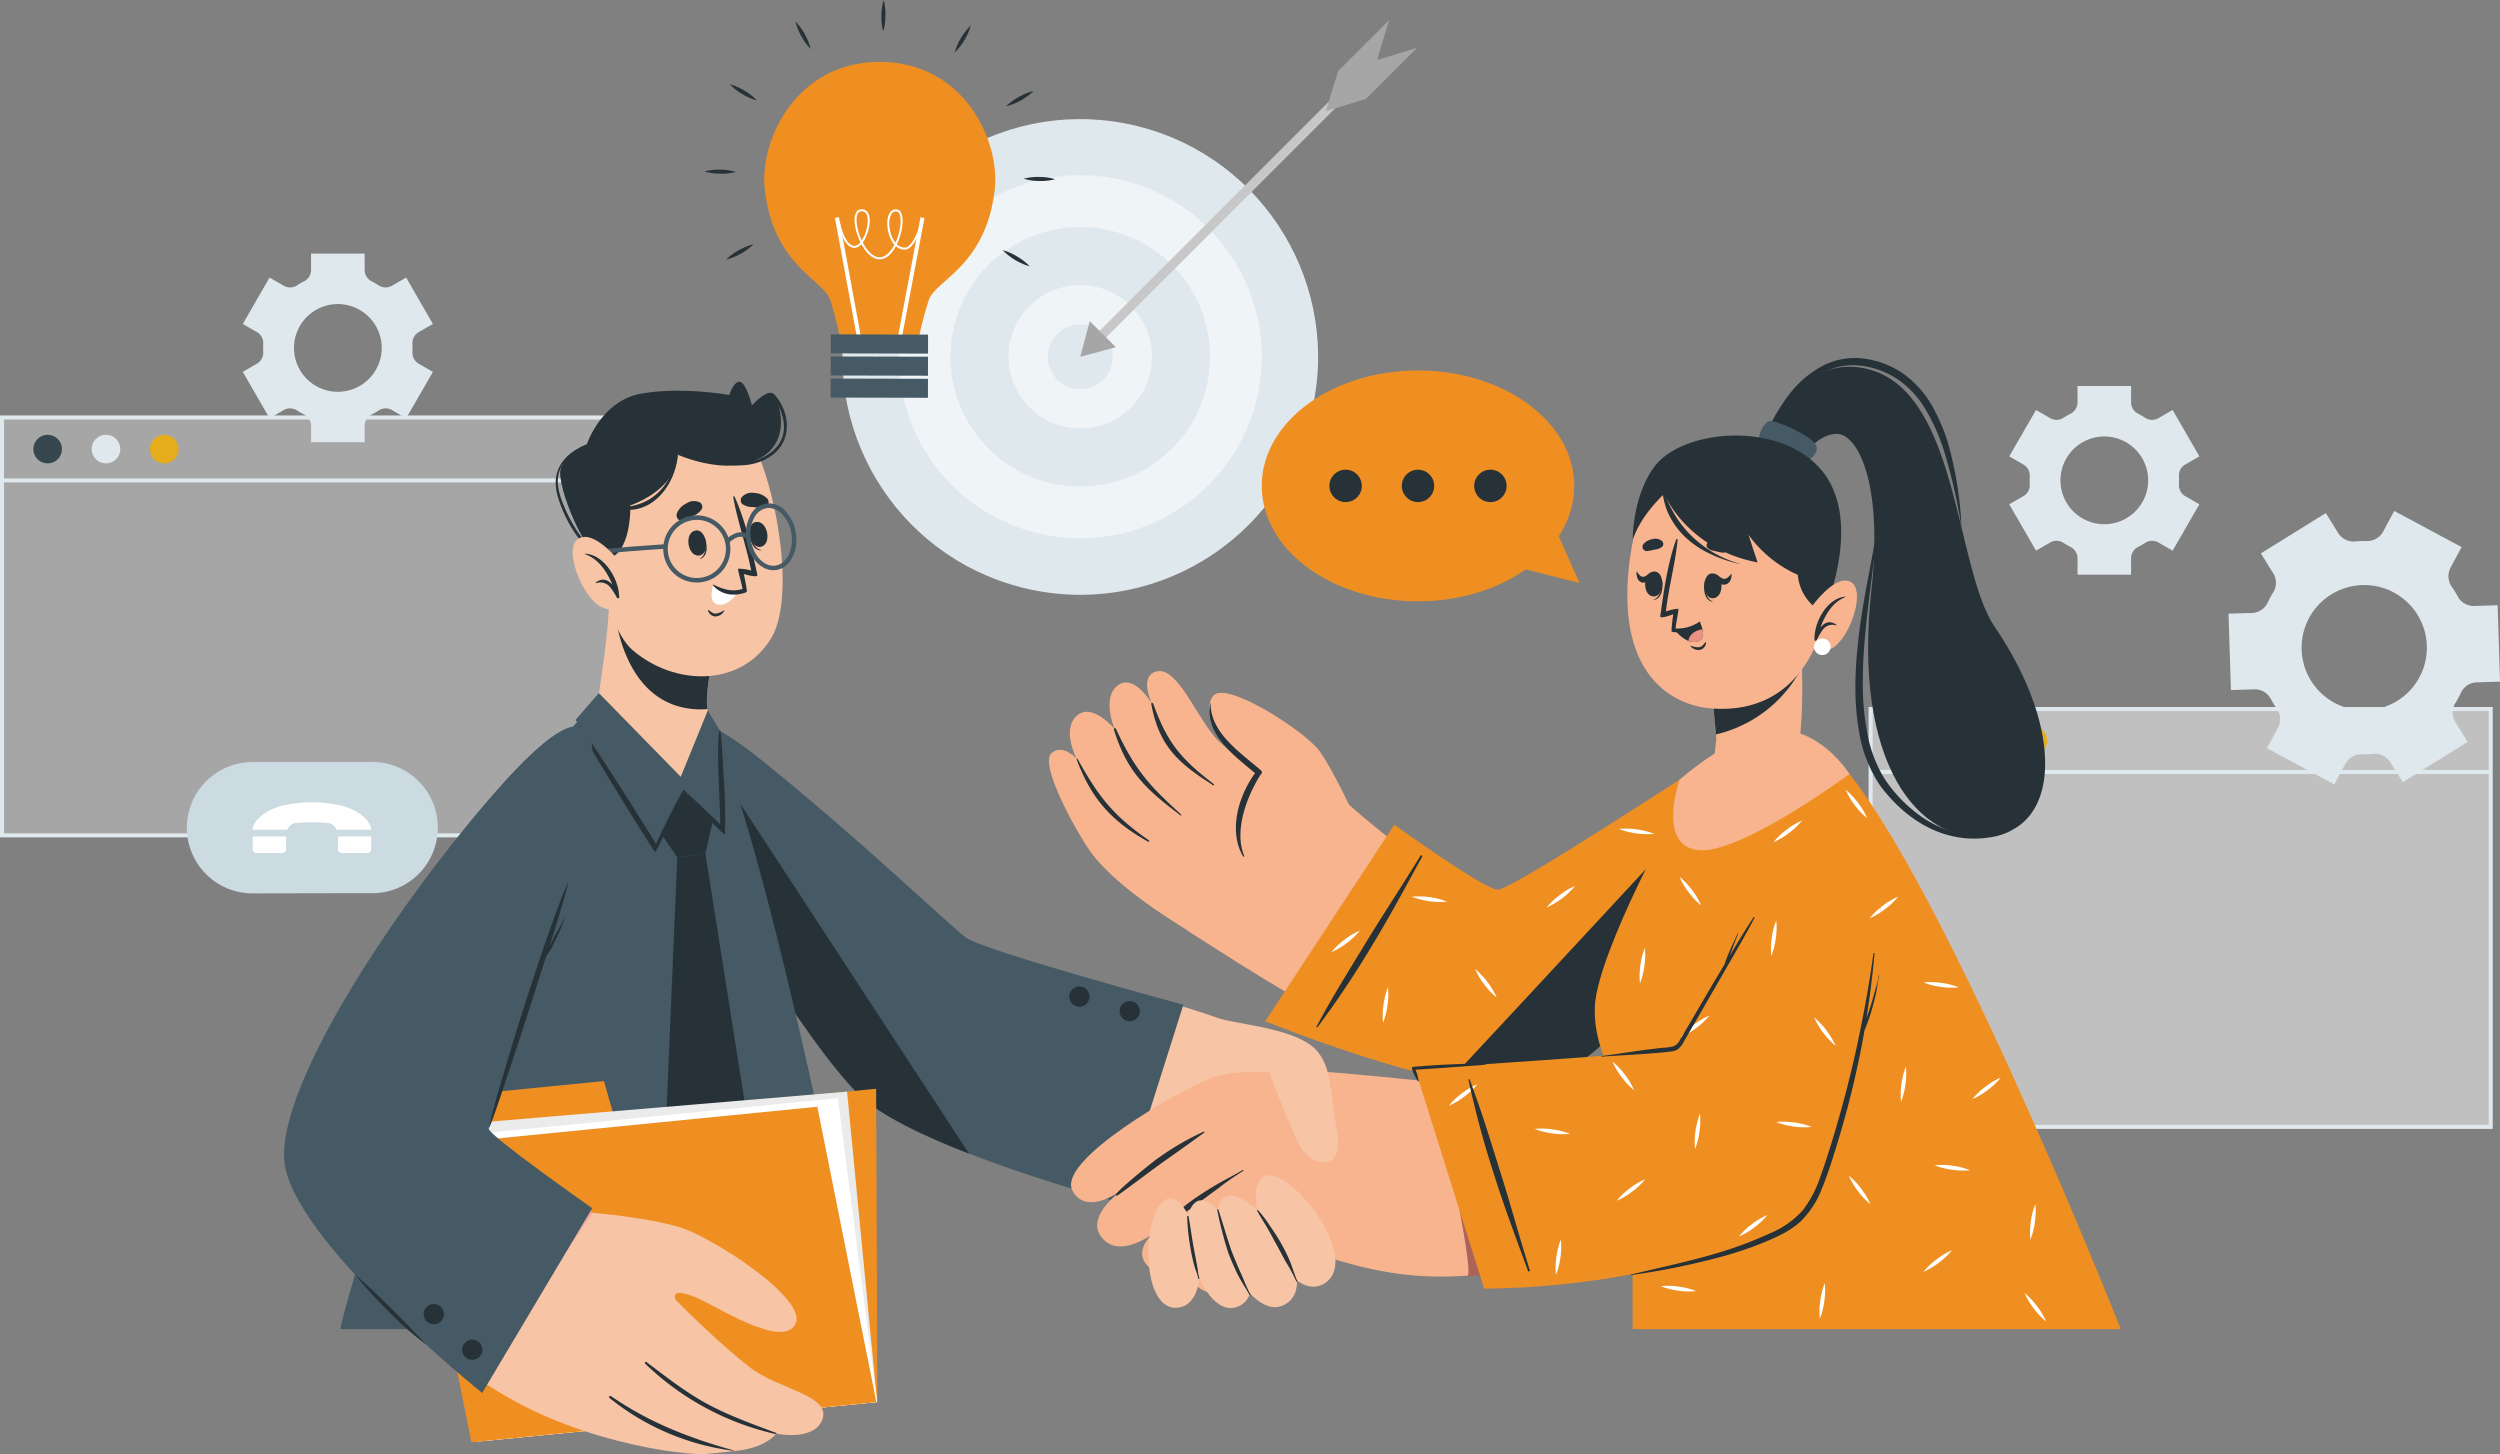 <svg xmlns="http://www.w3.org/2000/svg" width="618.106" height="359.516" viewBox="0 0 618.106 359.516">
  <rect x="0" y="0" width="618.106" height="359.516" fill="#808080" stroke="none"/>
  <g id="Group_4479" data-name="Group 4479" transform="translate(8269 -4788)">
    <g id="Group_3353" data-name="Group 3353" transform="translate(-8347.836 4725.987)">
      <g id="Background_Complete" data-name="Background Complete">
        <g id="Group_3267" data-name="Group 3267">
          <g id="Group_3265" data-name="Group 3265">
            <g id="Group_3264" data-name="Group 3264">
              <rect id="Rectangle_2093" data-name="Rectangle 2093" width="153.316" height="103.316" transform="translate(79.336 165.231)" fill="rgba(255,255,255,0.3)"/>
              <path id="Path_4202" data-name="Path 4202" d="M233.152,269.047H78.836V164.731H233.152Zm-153.316-1H232.152V165.731H79.836Z" fill="#dfe8ed"/>
            </g>
          </g>
          <g id="Group_3266" data-name="Group 3266">
            <path id="Path_4203" data-name="Path 4203" d="M94.151,173.048a3.531,3.531,0,1,1-3.531-3.53A3.531,3.531,0,0,1,94.151,173.048Z" fill="#37474f"/>
            <path id="Path_4204" data-name="Path 4204" d="M108.568,173.048a3.53,3.53,0,1,1-3.53-3.53A3.53,3.53,0,0,1,108.568,173.048Z" fill="#dfe8ed"/>
            <path id="Path_4205" data-name="Path 4205" d="M122.986,173.048a3.531,3.531,0,1,1-3.531-3.53A3.531,3.531,0,0,1,122.986,173.048Z" fill="#e5ac1c"/>
          </g>
          <rect id="Rectangle_2094" data-name="Rectangle 2094" width="153.316" height="1" transform="translate(79.336 180.295)" fill="#dfe8ed"/>
        </g>
        <g id="Group_3271" data-name="Group 3271">
          <g id="Group_3269" data-name="Group 3269">
            <g id="Group_3268" data-name="Group 3268">
              <rect id="Rectangle_2095" data-name="Rectangle 2095" width="153.316" height="103.316" transform="translate(541.33 237.311)" fill="rgba(255,255,255,0.5)"/>
              <path id="Path_4206" data-name="Path 4206" d="M695.146,341.128H540.83V236.811H695.146Zm-153.316-1H694.146V237.811H541.83Z" fill="#dfe8ed"/>
            </g>
          </g>
          <g id="Group_3270" data-name="Group 3270">
            <path id="Path_4207" data-name="Path 4207" d="M556.145,245.129a3.531,3.531,0,1,1-3.531-3.531A3.531,3.531,0,0,1,556.145,245.129Z" fill="#37474f"/>
            <path id="Path_4208" data-name="Path 4208" d="M570.562,245.129a3.531,3.531,0,1,1-3.531-3.531A3.531,3.531,0,0,1,570.562,245.129Z" fill="#ebebeb"/>
            <path id="Path_4209" data-name="Path 4209" d="M584.98,245.129a3.531,3.531,0,1,1-3.531-3.531A3.531,3.531,0,0,1,584.98,245.129Z" fill="#e5ac1c"/>
          </g>
          <rect id="Rectangle_2096" data-name="Rectangle 2096" width="153.316" height="1" transform="translate(541.33 252.376)" fill="#dfe8ed"/>
        </g>
        <g id="Group_3275" data-name="Group 3275">
          <path id="Path_4210" data-name="Path 4210" d="M187.082,266.625a16.221,16.221,0,0,1-16.233,16.234c-.289,0-.559,0-.829-.02l-28.881.058a16.234,16.234,0,0,1,0-32.467H169.75c.366-.019.733-.038,1.1-.038A16.233,16.233,0,0,1,187.082,266.625Z" fill="#ccdae2"/>
          <g id="Group_3274" data-name="Group 3274">
            <g id="IaQ7Yo">
              <g id="Group_3273" data-name="Group 3273">
                <g id="Group_3272" data-name="Group 3272">
                  <path id="Path_4211" data-name="Path 4211" d="M141.323,267.16a3.262,3.262,0,0,1,.562-1.692c.142-.23.3-.449.451-.672l.98-.982c.379-.273.749-.559,1.139-.817a14.111,14.111,0,0,1,5.143-2,32.7,32.7,0,0,1,12.779.016,13.925,13.925,0,0,1,5.076,1.971c.4.266.786.561,1.179.843l.946.945a11.385,11.385,0,0,1,.695,1.13,10.121,10.121,0,0,1,.4,1.219c-.15.012-.22.022-.29.023q-4.035.006-8.07.013a.317.317,0,0,1-.324-.192,2.8,2.8,0,0,0-2.387-1.523,56.75,56.75,0,0,0-7.3,0,2.806,2.806,0,0,0-2.382,1.531c-.064.112-.116.192-.274.193q-4.1-.008-8.194,0C141.419,267.171,141.378,267.165,141.323,267.16Z" fill="#fff"/>
                  <path id="Path_4212" data-name="Path 4212" d="M141.314,271.879q0-1.424,0-2.846c0-.073.006-.146.008-.2l8.27-.01c-.009.185-.027.4-.027.606,0,.808,0,1.617,0,2.425a.929.929,0,0,1-1.052,1.052l-6.162.006A.92.92,0,0,1,141.314,271.879Z" fill="#fff"/>
                  <path id="Path_4213" data-name="Path 4213" d="M162.369,271.922c.011-1.037.05-2.075.078-3.106l8.152-.012c0,.048.011.112.011.176,0,.966.005,1.93,0,2.895a.91.91,0,0,1-1.008,1.013q-3.117.006-6.235,0A.9.9,0,0,1,162.369,271.922Z" fill="#fff"/>
                </g>
              </g>
            </g>
          </g>
        </g>
        <g id="Group_3276" data-name="Group 3276">
          <path id="Path_4214" data-name="Path 4214" d="M685.894,240.528a4.5,4.5,0,0,1,.032-4.714q.358-.594.69-1.211t.632-1.256a4.486,4.486,0,0,1,3.9-2.623l5.8-.18-.587-18.889-5.837.18a4.469,4.469,0,0,1-4.04-2.384,25.9,25.9,0,0,0-1.444-2.342,4.534,4.534,0,0,1-.329-4.733l2.734-5.1-16.659-8.934-2.735,5.1a4.534,4.534,0,0,1-4.124,2.344,26.287,26.287,0,0,0-2.752.092,4.467,4.467,0,0,1-4.22-2.046l-3.079-4.961-16.059,9.961,3.069,4.954a4.415,4.415,0,0,1,.005,4.626q-.379.624-.729,1.275T639.5,211a4.43,4.43,0,0,1-3.877,2.563l-5.8.176.587,18.888,5.783-.183a4.417,4.417,0,0,1,4.031,2.287,26.378,26.378,0,0,0,1.585,2.558,4.417,4.417,0,0,1,.25,4.619l-2.734,5.1,16.66,8.935,2.734-5.1a4.534,4.534,0,0,1,4.129-2.344,26.119,26.119,0,0,0,2.757-.089,4.478,4.478,0,0,1,4.225,2.055l3.065,4.947,16.059-9.961Zm-27.988-3.893a15.484,15.484,0,1,1,18.049-5.46A15.5,15.5,0,0,1,657.906,236.635Z" fill="#dfe8ed"/>
          <path id="Path_4215" data-name="Path 4215" d="M619.1,184.668a3.155,3.155,0,0,1-1.541-2.922q.026-.486.025-.975t-.025-.982a3.145,3.145,0,0,1,1.536-2.912l3.52-2.031L616,163.379l-3.519,2.029a3.147,3.147,0,0,1-3.3-.115,18.518,18.518,0,0,0-1.707-.989,3.145,3.145,0,0,1-1.738-2.8v-4.054H592.49v4.054a3.145,3.145,0,0,1-1.738,2.8,18.391,18.391,0,0,0-1.707.989,3.147,3.147,0,0,1-3.3.115l-3.519-2.029-6.616,11.467,3.534,2.042a3.139,3.139,0,0,1,1.532,2.909q-.024.484-.024.974t.024.975a3.153,3.153,0,0,1-1.541,2.921l-3.525,2.029,6.616,11.467,3.509-2.028a3.147,3.147,0,0,1,3.3.112,18.314,18.314,0,0,0,1.715.991,3.146,3.146,0,0,1,1.741,2.8v4.053h13.243v-4.053a3.146,3.146,0,0,1,1.741-2.8,18.44,18.44,0,0,0,1.715-.991,3.145,3.145,0,0,1,3.3-.112l3.51,2.028,6.616-11.467Zm-19.982,6.953a10.844,10.844,0,1,1,10.839-10.85A10.854,10.854,0,0,1,599.117,191.621Z" fill="#dfe8ed"/>
          <path id="Path_4216" data-name="Path 4216" d="M138.866,153.955l6.616,11.467,3.509-2.027a3.143,3.143,0,0,1,3.3.112,18.3,18.3,0,0,0,1.715.99,3.146,3.146,0,0,1,1.741,2.8v4.052H168.99v-4.052a3.146,3.146,0,0,1,1.741-2.8,18.3,18.3,0,0,0,1.715-.99,3.143,3.143,0,0,1,3.3-.112l3.51,2.027,6.616-11.467-3.525-2.029a3.153,3.153,0,0,1-1.541-2.921q.024-.484.024-.975t-.024-.974a3.138,3.138,0,0,1,1.532-2.908l3.534-2.043-6.616-11.466-3.519,2.029a3.147,3.147,0,0,1-3.3-.116,18.158,18.158,0,0,0-1.707-.988,3.146,3.146,0,0,1-1.738-2.8v-4.053H155.747v4.053a3.146,3.146,0,0,1-1.738,2.8,18.158,18.158,0,0,0-1.707.988,3.149,3.149,0,0,1-3.3.116l-3.519-2.029L138.866,142.1l3.52,2.031a3.145,3.145,0,0,1,1.536,2.913c-.017.324-.025.652-.025.981s.008.652.025.975a3.154,3.154,0,0,1-1.541,2.922Zm12.658-5.925a10.844,10.844,0,1,1,10.839,10.85A10.837,10.837,0,0,1,151.524,148.03Z" fill="#dfe8ed"/>
        </g>
        <g id="Group_3280" data-name="Group 3280">
          <circle id="Ellipse_1557" data-name="Ellipse 1557" cx="58.812" cy="58.812" r="58.812" transform="matrix(0.242, -0.97, 0.97, 0.242, 274.642, 193.087)" fill="#dfe8ed"/>
          <circle id="Ellipse_1558" data-name="Ellipse 1558" cx="44.89" cy="44.89" r="44.89" transform="translate(291.463 182.856) rotate(-75.936)" fill="#fff" opacity="0.5"/>
          <path id="Path_6138" data-name="Path 6138" d="M32.079,0A32.079,32.079,0,1,1,0,32.079,32.079,32.079,0,0,1,32.079,0Z" transform="translate(306.969 173.485) rotate(-75.853)" fill="#dfe8ed"/>
          <circle id="Ellipse_1560" data-name="Ellipse 1560" cx="17.735" cy="17.735" r="17.735" transform="translate(324.364 163.047) rotate(-75.759)" fill="#fff" opacity="0.5"/>
          <circle id="Ellipse_1561" data-name="Ellipse 1561" cx="8.017" cy="8.017" r="8.017" transform="matrix(0.247, -0.969, 0.969, 0.247, 336.167, 156.007)" fill="#dfe8ed"/>
          <g id="Group_3279" data-name="Group 3279">
            <g id="Group_3278" data-name="Group 3278">
              <rect id="Rectangle_2097" data-name="Rectangle 2097" width="95.27" height="2.286" transform="translate(349.747 144.772) rotate(-45)" fill="#c7c7c7"/>
              <g id="Group_3277" data-name="Group 3277">
                <path id="Path_4217" data-name="Path 4217" d="M354.722,147.861l-8.806,2.359,2.359-8.806Z" fill="#a6a6a6"/>
              </g>
            </g>
            <path id="Path_4218" data-name="Path 4218" d="M429.191,73.83,416.56,86.461l-9.908,3.022,3.022-9.908,12.631-12.631-3.022,9.908Z" fill="#a6a6a6"/>
          </g>
        </g>
      </g>
      <g id="Characters">
        <g id="Group_3311" data-name="Group 3311">
          <g id="Group_3310" data-name="Group 3310">
            <g id="Group_3283" data-name="Group 3283">
              <g id="Group_3281" data-name="Group 3281">
                <path id="Path_4220" data-name="Path 4220" d="M244.115,255.961c17.1,34.509,42.4,68.947,49.188,75.458,18.218,17.486,66.858,30.055,81.195,30.453,6.187.172,14.748-40.951,10.187-45.746s-64.624-17.851-67.841-20.316c-2.236-1.714-30.883-28.943-49.874-45.107C243.367,230.614,239.625,246.9,244.115,255.961Z" fill="#f7c4a5"/>
              </g>
              <path id="Path_4221" data-name="Path 4221" d="M371.416,310.424l-15.5,48.948s-50.827-13.425-64.426-26.457-41.769-59.9-47.272-75.331-1.916-27.637,22.954-7.6S313.218,290.5,317.634,293.8,371.416,310.424,371.416,310.424Z" fill="#455a64"/>
              <g id="Group_3282" data-name="Group 3282">
                <path id="Path_4222" data-name="Path 4222" d="M355.676,312.381a2.5,2.5,0,1,0,2.1-2.847A2.5,2.5,0,0,0,355.676,312.381Z" fill="#263238"/>
                <path id="Path_4223" data-name="Path 4223" d="M343.225,308.794a2.5,2.5,0,1,0,2.1-2.847A2.5,2.5,0,0,0,343.225,308.794Z" fill="#263238"/>
              </g>
              <path id="Path_4224" data-name="Path 4224" d="M318.42,347.24c-11.13-4.32-21.74-9.35-26.93-14.32-13.6-13.04-41.77-59.9-47.27-75.34-3.52-9.87-3.33-18.41,3.77-18.06Z" fill="#263238"/>
            </g>
            <g id="Group_3285" data-name="Group 3285">
              <g id="Group_3284" data-name="Group 3284">
                <path id="Path_4225" data-name="Path 4225" d="M163.06,390.624l128.3.025c.514-4.689-25.887-135.423-38.452-151.811-2.69-3.5-11.557-4.478-19.1-3.54a33.614,33.614,0,0,0-5.8,1.186.885.885,0,0,1-.2.053,13.9,13.9,0,0,0-4.265,2.089C202.579,255.368,162.051,389.474,163.06,390.624Z" fill="#455a64"/>
              </g>
            </g>
            <g id="Group_3286" data-name="Group 3286">
              <path id="Path_4226" data-name="Path 4226" d="M242.474,268.392l5.455-10.622,7.036,7.684-1.721,7.644-6.95.894Z" fill="#263238"/>
              <path id="Path_4227" data-name="Path 4227" d="M246.294,273.991l-3.325,78.129,14.645,25.837,7.6-29.078L253.245,273.1Z" fill="#263238"/>
            </g>
            <g id="Group_3301" data-name="Group 3301">
              <g id="Group_3288" data-name="Group 3288">
                <g id="Group_3287" data-name="Group 3287">
                  <path id="Path_4228" data-name="Path 4228" d="M246.1,256.352c-2.021-.08-15.421-10.563-19.543-18.728-.279-.561.758-6.327,1.685-13.393.547-4.291,1.054-9.081,1.2-13.485.025-.9,3.048.86,3.048.86l5.654,1.567,18.7,5.208s-3.025,9.141-3.234,16.821a9.877,9.877,0,0,0,.129,1.814c.007.083.027.185.03.3C254.208,240.769,249.4,256.482,246.1,256.352Z" fill="#f7c4a5"/>
                </g>
                <path id="Path_4229" data-name="Path 4229" d="M253.733,237.016c.007.083.027.185.03.3a17.386,17.386,0,0,1-2.844.055c-18.586-1.036-20.119-24.764-20.119-24.764l7.341.565,18.7,5.208s-3.025,9.141-3.234,16.821A9.877,9.877,0,0,0,253.733,237.016Z" fill="#263238"/>
              </g>
              <g id="Group_3299" data-name="Group 3299">
                <path id="Path_4230" data-name="Path 4230" d="M239.681,229.869a.005.005,0,1,1,0-.01" fill="none" stroke="#f4a69d" stroke-linecap="round" stroke-linejoin="round" stroke-width="0"/>
                <g id="Group_3289" data-name="Group 3289">
                  <path id="Path_4231" data-name="Path 4231" d="M225.1,178.389c-2.8,9.855,2.911,38.062,10,44.24,10.278,8.957,26.836,9.516,34.377-2.777,7.311-11.915-.786-48.544-8.68-54.131C249.165,157.493,229.236,163.831,225.1,178.389Z" fill="#f7c4a5"/>
                </g>
                <g id="Group_3295" data-name="Group 3295">
                  <g id="Group_3290" data-name="Group 3290">
                    <path id="Path_4232" data-name="Path 4232" d="M253.031,194.806c-.029-.069-.131.12-.113.2.436,1.89.617,4.128-.979,5.1-.05.03-.025.125.037.1C254.017,199.495,253.747,196.527,253.031,194.806Z" fill="#263238"/>
                    <path id="Path_4233" data-name="Path 4233" d="M250.941,193.156c-3.1.372-2.133,6.553.743,6.209C254.515,199.026,253.543,192.844,250.941,193.156Z" fill="#263238"/>
                  </g>
                  <g id="Group_3291" data-name="Group 3291">
                    <path id="Path_4234" data-name="Path 4234" d="M264.166,193.377c0-.076.164.066.174.145.24,1.925.839,4.088,2.671,4.452.057.011.067.108,0,.109C264.852,198.118,264.085,195.238,264.166,193.377Z" fill="#263238"/>
                    <path id="Path_4235" data-name="Path 4235" d="M265.561,191.108c3.043-.718,4.256,5.421,1.437,6.086C264.223,197.849,263.01,191.709,265.561,191.108Z" fill="#263238"/>
                  </g>
                  <path id="Path_4236" data-name="Path 4236" d="M248.057,190.713a24.347,24.347,0,0,0,2.261-1.22,4.152,4.152,0,0,0,2.07-1.684,1.324,1.324,0,0,0-.46-1.549,3.279,3.279,0,0,0-3.319.18,4.81,4.81,0,0,0-2.42,2.491A1.411,1.411,0,0,0,248.057,190.713Z" fill="#263238"/>
                  <path id="Path_4237" data-name="Path 4237" d="M267.462,187.619a24.346,24.346,0,0,1-2.557-.251,4.154,4.154,0,0,1-2.559-.754,1.324,1.324,0,0,1-.175-1.606,3.28,3.28,0,0,1,3.131-1.117,4.82,4.82,0,0,1,3.2,1.363A1.412,1.412,0,0,1,267.462,187.619Z" fill="#263238"/>
                  <path id="Path_4238" data-name="Path 4238" d="M254.055,212.858c.529.376,1.084.922,1.788.871a5.113,5.113,0,0,0,1.983-.806.068.068,0,0,1,.1.086,2.611,2.611,0,0,1-2.267,1.422,2.062,2.062,0,0,1-1.772-1.457C253.838,212.867,253.978,212.8,254.055,212.858Z" fill="#263238"/>
                  <g id="Group_3292" data-name="Group 3292">
                    <path id="Path_4239" data-name="Path 4239" d="M261.35,208.153a7.832,7.832,0,0,1-2.72,2.888,3.531,3.531,0,0,1-2.093.464c-1.593-.162-1.852-1.559-1.76-2.8a8.4,8.4,0,0,1,.4-1.946A10.141,10.141,0,0,0,261.35,208.153Z" fill="#fff"/>
                  </g>
                  <g id="Group_3294" data-name="Group 3294">
                    <g id="Group_3293" data-name="Group 3293">
                      <path id="Path_4240" data-name="Path 4240" d="M255.166,206.808a6.6,6.6,0,0,0,4.809,2.217,8.3,8.3,0,0,0,2.362-.261,2.41,2.41,0,0,0,.44-.122c.137-.039.261-.075.409-.131a.48.48,0,0,0,.317-.489l0-.014a1.012,1.012,0,0,0-.049-.193l0-.014-.03-.167c-.192-1.481-.688-3.7-.688-3.7.582.185,3.522.989,3.358.225-1.383-6.316-2.922-13.341-5.632-19.335a.18.18,0,0,0-.342.1c1.089,6.124,3.248,12.014,4.44,18.148a11.556,11.556,0,0,0-3.225-.45c-.2.093,1.035,4.273,1.068,4.945a.238.238,0,0,1,0,.072c-2.427.706-4.412.252-7.079-1.034C255.159,206.521,255.028,206.674,255.166,206.808Z" fill="#263238"/>
                    </g>
                  </g>
                </g>
                <g id="Group_3296" data-name="Group 3296">
                  <path id="Path_4241" data-name="Path 4241" d="M228.416,200.386c6.733-1.007,6.256-13.428,6.256-13.428s11.291-3.584,11.7-12.537c0,0,12,5.406,20.178,1.015s4.938-13.89,3.677-15.839-5.481,2.628-5.481,2.628-1.354-5.445-2.913-5.792-2.674,3.231-2.674,3.231-11.666-2.108-21.716-.347-13.562,12.662-13.562,12.662-5.229,1.934-6.426,5.969S224.123,201.029,228.416,200.386Z" fill="#263238"/>
                  <path id="Path_4242" data-name="Path 4242" d="M231.961,187.441c9.12-.119,14.188-6.93,14.236-15.691a.085.085,0,0,1,.169-.011c.909,8.021-5.248,18.007-14.433,16.11A.207.207,0,0,1,231.961,187.441Z" fill="#263238"/>
                  <path id="Path_4243" data-name="Path 4243" d="M224.1,171.781a.1.1,0,0,1,.085.168c-2.334,1.527-5.075,2.816-6.5,5.355-1.725,3.066-.739,6.616.512,9.634,1.938,4.675,5.361,10.616,10.117,12.837.274.127.067.528-.207.416-5.655-2.309-9.877-10.049-11.429-15.66C214.938,178.249,218.388,174.023,224.1,171.781Z" fill="#263238"/>
                  <path id="Path_4244" data-name="Path 4244" d="M256.539,175.487c4.287,1.8,10.153,1.047,13.619-2.217,4.222-3.975,2.433-9.254-.265-13.477-.133-.207.154-.494.338-.3,3.366,3.571,4.475,9.577,1.125,13.559-3.463,4.114-10.386,5.006-15.114,3.03C255.847,175.918,256.145,175.321,256.539,175.487Z" fill="#263238"/>
                </g>
                <g id="Group_3297" data-name="Group 3297">
                  <path id="Path_4245" data-name="Path 4245" d="M251.438,206.028a8.3,8.3,0,1,1,7.643-10.642h0a8.3,8.3,0,0,1-7.643,10.641Zm-.586-15.474a7.188,7.188,0,1,0,7.165,5.147A7.174,7.174,0,0,0,250.852,190.554Z" fill="#455a64"/>
                  <path id="Path_4246" data-name="Path 4246" d="M270.235,202.994c-3.172.12-6.173-3.02-6.841-7.3a9.9,9.9,0,0,1,.839-6,5.168,5.168,0,0,1,8.742-1.364,9.912,9.912,0,0,1,2.624,5.461c.7,4.519-1.459,8.624-4.822,9.149A4.754,4.754,0,0,1,270.235,202.994Zm-1.426-15.39a3.47,3.47,0,0,0-.419.04,4.427,4.427,0,0,0-3.172,2.558,8.817,8.817,0,0,0-.729,5.324c.612,3.915,3.346,6.755,6.116,6.32s4.508-3.967,3.9-7.882a8.806,8.806,0,0,0-2.317-4.85A4.566,4.566,0,0,0,268.809,187.6Z" fill="#455a64"/>
                  <path id="Path_4247" data-name="Path 4247" d="M258.954,196.378l-.836-.729c1.081-1.238,3.737-3.091,6.072-1.261l-.684.873C261.416,193.618,259.054,196.266,258.954,196.378Z" fill="#455a64"/>
                  <path id="Path_4248" data-name="Path 4248" d="M222.759,204.185l-1.052-.351c.165-.491,1.67-4.816,4.056-5.6,2.23-.722,17.135-1.637,17.768-1.675l.066,1.107c-4.273.258-15.768,1.06-17.49,1.623C224.532,199.808,223.157,203,222.759,204.185Z" fill="#455a64"/>
                </g>
                <g id="Group_3298" data-name="Group 3298">
                  <path id="Path_4249" data-name="Path 4249" d="M232.7,201.641s-6.755-8.9-10.817-6.454,1.268,15.516,6.213,17.14a4.961,4.961,0,0,0,6.536-2.925Z" fill="#f7c4a5"/>
                  <path id="Path_4250" data-name="Path 4250" d="M223.505,198.9a.068.068,0,0,0-.021.132c3.472,1.25,5.4,4.348,6.783,7.584-1.066-1.225-2.477-1.863-4.123-.588-.087.068,0,.2.1.179a3.05,3.05,0,0,1,3.4.933,14.651,14.651,0,0,1,1.713,2.651c.172.3.718.114.587-.233-.009-.026-.02-.052-.031-.078C231.825,205.116,228.2,199.151,223.505,198.9Z" fill="#263238"/>
                </g>
              </g>
              <g id="Group_3300" data-name="Group 3300">
                <path id="Path_4251" data-name="Path 4251" d="M253.828,237.682l-6.681,16.39-20.242-20.7-5.763,6.616s19.774,32.86,19.9,31.378l6.759-14.058,9.692,9.811-.736-24.58Z" fill="#455a64"/>
                <path id="Path_4252" data-name="Path 4252" d="M257.818,254.949c-.258-4.054-.4-8.145-.849-12.183-.015-.143-.24-.208-.275-.039-.821,3.913.246,19.412.221,23.128l-.043-.043c-.4-.424-8.984-8.634-9.069-8.5-1.464,2.231-6.424,12.468-6.763,13.4-3.127-5.22-15.115-24.2-18.819-29.134a.141.141,0,0,0-.243.141c2.76,5.511,18.622,31.064,18.867,30.993a158.589,158.589,0,0,0,7.068-14.863c1.451,1.788,10.108,11.05,10.139,10.447A127.462,127.462,0,0,0,257.818,254.949Z" fill="#263238"/>
              </g>
            </g>
            <g id="Group_3305" data-name="Group 3305">
              <g id="Group_3304" data-name="Group 3304">
                <g id="Group_3302" data-name="Group 3302">
                  <path id="Path_4253" data-name="Path 4253" d="M295.768,408.662l-99.911,9.891-.318-77.458L295.45,331.2Z" fill="#f08f21"/>
                  <path id="Path_4254" data-name="Path 4254" d="M228.151,329.3l-32.7,3.237.086,8.56,34.993-3.464Z" fill="#f08f21"/>
                </g>
                <g id="Group_3303" data-name="Group 3303" opacity="0.1">
                  <path id="Path_4255" data-name="Path 4255" d="M295.768,408.662l-99.911,9.891-.318-77.458L295.45,331.2Z" fill="#f08f21"/>
                  <path id="Path_4256" data-name="Path 4256" d="M228.151,329.3l-32.7,3.237.086,8.56,34.993-3.464Z" fill="#f08f21"/>
                </g>
              </g>
              <path id="Path_4257" data-name="Path 4257" d="M295.7,408.669l-96.36,9.539-13.785-77.667,102.71-8.625Z" fill="#ebebeb"/>
              <path id="Path_4258" data-name="Path 4258" d="M295.7,408.669l-98.815,9.782L182.118,343.8l103.867-10.282Z" fill="#fff"/>
              <path id="Path_4259" data-name="Path 4259" d="M295.521,408.687,195.395,418.6l-14.61-73.039,100.126-9.912Z" fill="#f08f21"/>
            </g>
            <g id="Group_3309" data-name="Group 3309">
              <path id="Path_4260" data-name="Path 4260" d="M210.115,250.3c-34.15,30.984-58.792,84.4-58.037,98.788,1,19.013,35.443,51.518,57.87,60.929,5.676,2.382,27.616-44.056,19.315-46.475-8.759-2.552-29.015-20.918-30-21.751-2.106-1.778,14.215-42.409,21.046-67.073C228.021,246.872,224.489,237.261,210.115,250.3Z" fill="#f7a9a0"/>
              <g id="Group_3306" data-name="Group 3306">
                <path id="Path_4261" data-name="Path 4261" d="M197.267,402.915C218.983,418.6,248.518,422,253.615,421.48c4.343-.426,6.578-.688,6.578-.688,7.806-.614,10.61-4.315,10.61-4.315s9.236,1.946,11.339-3.44c2.376-6.034-11.058-7.587-17.924-12.959-15.731-12.309-34.649-34.205-38.833-38.205Z" fill="#f7c4a5"/>
                <path id="Path_4262" data-name="Path 4262" d="M238.667,398.764c4.7,3.531,9.228,7.121,14.384,10,5.656,3.154,11.628,5.241,17.655,7.517a.156.156,0,0,1-.088.3,68.092,68.092,0,0,1-32.273-17.417C238.142,398.959,238.431,398.587,238.667,398.764Z" fill="#263238"/>
                <path id="Path_4263" data-name="Path 4263" d="M229.858,407.179c4.766,3.181,13.177,8.719,30.387,13.429.056.015.048.115-.016.107a61.083,61.083,0,0,1-30.675-13.046C229.273,407.445,229.541,406.968,229.858,407.179Z" fill="#263238"/>
                <path id="Path_4264" data-name="Path 4264" d="M246.2,384.047c-1.414-2.415-.156-3.173,4.472-1.352,4.686,1.831,21.4,12.954,24.791,6.774,3.413-6.2-20.5-21.547-28.441-23.988-7.936-2.461-21.639-3.608-21.639-3.608C229.437,365.8,238.353,376.248,246.2,384.047Z" fill="#f7c4a5"/>
              </g>
              <g id="Group_3308" data-name="Group 3308">
                <path id="Path_4265" data-name="Path 4265" d="M198.053,406.411l27.205-45.675S199.8,342.883,199.675,341.1s17.893-50.995,23.337-75.214,2.745-35.774-21.09-8.771-54.41,72.428-52.788,91.9S198.053,406.411,198.053,406.411Z" fill="#455a64"/>
                <path id="Path_4266" data-name="Path 4266" d="M218.488,289.036c-.989,1.735-2.045,3.429-2.943,5.214q-.437.87-.874,1.743c.223-.7.451-1.4.674-2.1,1.4-4.389,2.749-8.8,3.926-13.254.029-.108-.142-.182-.187-.073-3.146,7.558-5.741,15.353-8.321,23.119q-3.9,11.733-7.365,23.605c-1.3,4.417-2.64,8.852-3.657,13.344-.023.1.116.128.152.037,1.5-3.847,2.77-7.8,4.071-11.713s2.612-7.829,3.887-11.754q3.047-9.386,6.039-18.786a21.045,21.045,0,0,0,2.183-3.767c.923-1.817,1.67-3.713,2.491-5.577A.043.043,0,0,0,218.488,289.036Z" fill="#263238"/>
                <g id="Group_3307" data-name="Group 3307">
                  <path id="Path_4267" data-name="Path 4267" d="M193.222,394.945a2.5,2.5,0,1,0,3.152-1.6A2.5,2.5,0,0,0,193.222,394.945Z" fill="#263238"/>
                  <path id="Path_4268" data-name="Path 4268" d="M183.712,386.146a2.5,2.5,0,1,0,3.152-1.6A2.5,2.5,0,0,0,183.712,386.146Z" fill="#263238"/>
                </g>
                <path id="Path_4269" data-name="Path 4269" d="M166.608,377.137c3.155,2.688,6.112,5.562,9.045,8.458,1.455,1.461,2.908,2.921,4.336,4.408s2.84,2.99,4.251,4.506a87.537,87.537,0,0,1-9.292-8.205A114.122,114.122,0,0,1,166.608,377.137Z" fill="#263238"/>
              </g>
            </g>
          </g>
        </g>
        <g id="Group_3345" data-name="Group 3345">
          <g id="Group_3344" data-name="Group 3344">
            <g id="Group_3312" data-name="Group 3312">
              <path id="Path_4270" data-name="Path 4270" d="M514.948,170.976c2.14-6.875,11.5-22.018,26.61-17.449,21.563,6.519,20.737,49.187,30.427,63.424,17.558,25.8,15.965,49.539-.642,51.786-18.612,2.518-34.483-18.7-29.812-60.916,2.92-26.4-3.428-38.823-8.776-38.534s-8.856,6.683-8.856,6.683Z" fill="#263238"/>
              <path id="Path_4271" data-name="Path 4271" d="M515.933,168.41a42.747,42.747,0,0,1,5.285-8.892,25.294,25.294,0,0,1,7.908-6.874,17.252,17.252,0,0,1,10.439-1.982,22.317,22.317,0,0,1,9.944,3.8,25.084,25.084,0,0,1,7.045,7.934,46.163,46.163,0,0,1,4.06,9.653,92.7,92.7,0,0,1,3.2,20.419,136.7,136.7,0,0,0-4.645-19.959,49.176,49.176,0,0,0-4.193-9.167,23.616,23.616,0,0,0-6.588-7.295,20.778,20.778,0,0,0-9.07-3.564,16.107,16.107,0,0,0-9.507,1.511,25.813,25.813,0,0,0-7.87,6.139,41.774,41.774,0,0,0-3.215,3.965Q517.261,166.2,515.933,168.41Z" fill="#263238"/>
              <path id="Path_4272" data-name="Path 4272" d="M542.782,193.239c-.17,4.217-.808,8.4-1.285,12.577-.539,4.174-1.057,8.345-1.454,12.517-.375,4.174-.668,8.351-.637,12.518a63.423,63.423,0,0,0,1.093,12.37,32.516,32.516,0,0,0,4.319,11.405,35.374,35.374,0,0,0,8.455,8.848,26.341,26.341,0,0,0,11.235,4.81,23.862,23.862,0,0,0,6.2.253,21.4,21.4,0,0,0,3.085-.5,11.069,11.069,0,0,0,2.952-1.048,15.541,15.541,0,0,1-5.973,2.06,24.542,24.542,0,0,1-6.392.179,26.165,26.165,0,0,1-6.259-1.508,28.345,28.345,0,0,1-5.717-3,33.363,33.363,0,0,1-4.969-4.118l-1.118-1.164-1.065-1.209a24.16,24.16,0,0,1-1.976-2.6,33.863,33.863,0,0,1-4.682-12.03c-1.6-8.469-1.112-17.062-.054-25.431.532-4.2,1.256-8.354,2.02-12.5C541.356,201.531,542.176,197.408,542.782,193.239Z" fill="#263238"/>
              <path id="Path_4273" data-name="Path 4273" d="M513.678,170.976c-.056-1.977,1.369-4.521,2.649-4.875s10.765,3.722,11.579,6.155-3.4,4.581-3.4,4.581Z" fill="#455a64"/>
            </g>
            <g id="Group_3319" data-name="Group 3319">
              <path id="Path_4274" data-name="Path 4274" d="M521,258.3c-5.634,12.261-47.557,69.9-68.37,71.469-21.78,1.647-74.026-33.948-79.034-36.911-13.73-8.126,24.553-45.6,31.174-38.948,11.065,11.123,37.509,32.088,43.976,30.671,13.591-2.978,41.906-26.758,61.991-39.132C522.853,237.978,527.232,244.731,521,258.3Z" fill="#f7b48f"/>
              <g id="Group_3316" data-name="Group 3316">
                <g id="Group_3314" data-name="Group 3314">
                  <path id="Path_4275" data-name="Path 4275" d="M376.885,294.764c-2.368-1.573-21.421-12.16-28.57-22.368-3.786-5.406-12.517-21.441-9.517-24.155,2.739-2.478,6.213,1.328,6.213,1.328s-3.789-7.206.059-10.606,9.376,3.325,9.376,3.325-3.351-7.684.73-10.8,8.506,4.576,8.506,4.576-3.391-6.883,1.051-8.036c5.344-1.388,10.163,12.007,15.343,17.159,1.177,1.17,25.537,22.015,25.537,22.015Z" fill="#f7b48f"/>
                  <g id="Group_3313" data-name="Group 3313">
                    <path id="Path_4276" data-name="Path 4276" d="M363.978,236.057c3.567,9.842,6.83,13.531,14.971,19.85.159.124.011.388-.167.274-8.535-5.462-13.3-9.5-15.289-19.976C363.395,235.692,363.808,235.589,363.978,236.057Z" fill="#263238"/>
                    <path id="Path_4277" data-name="Path 4277" d="M354.746,242.242c4.6,9.9,8.1,13.932,16.14,21.177.114.1-.047.306-.171.212-8.481-6.448-13.138-10.584-16.433-21.079C354.133,242.078,354.535,241.789,354.746,242.242Z" fill="#263238"/>
                    <path id="Path_4278" data-name="Path 4278" d="M345.409,249.907c5.143,9.263,8.794,13.85,17.5,19.882a.2.2,0,0,1-.2.333c-9.477-5.287-14.076-10.978-17.564-20.028C344.906,249.476,345.086,249.325,345.409,249.907Z" fill="#263238"/>
                  </g>
                </g>
                <g id="Group_3315" data-name="Group 3315">
                  <path id="Path_4279" data-name="Path 4279" d="M413.861,264.19s-5.406-11.951-8.939-16.678-23.183-17.494-26.181-13.407c-3.872,5.278,6.02,14.883,11.479,18.954,0,0-8.967,12.2-3.36,20.629S413.861,264.19,413.861,264.19Z" fill="#f7b48f"/>
                  <path id="Path_4280" data-name="Path 4280" d="M378.152,235.9c-.059,7.359,7.452,12.241,12.453,16.586a.606.606,0,0,1-.062.994c-3.417,5.364-6.675,13.926-4.089,20.121a.154.154,0,0,1-.273.142c-3.675-6.268-1.16-14.941,2.959-20.577-5.2-4.376-12.516-9.6-11.059-17.271A.036.036,0,0,1,378.152,235.9Z" fill="#263238"/>
                </g>
              </g>
              <g id="Group_3318" data-name="Group 3318">
                <path id="Path_4281" data-name="Path 4281" d="M520.426,261.78c-6.527,13.011-44.585,68.511-65.143,69.394s-63.626-16.668-63.626-16.668l31.908-48.588s22.086,15.938,25.551,16.065,49.85-30.516,60.687-37.249S531.04,240.619,520.426,261.78Z" fill="#f08f21"/>
                <g id="Group_3317" data-name="Group 3317">
                  <path id="Path_4282" data-name="Path 4282" d="M420.786,314.866a17.579,17.579,0,0,1,.113-4.438,17.381,17.381,0,0,1,1.1-4.3,17.389,17.389,0,0,1-.113,4.437A17.623,17.623,0,0,1,420.786,314.866Z" fill="#fff"/>
                  <path id="Path_4283" data-name="Path 4283" d="M484.3,305.136a17.616,17.616,0,0,1,.114-4.437,17.332,17.332,0,0,1,1.1-4.3,17.386,17.386,0,0,1-.113,4.437A17.58,17.58,0,0,1,484.3,305.136Z" fill="#fff"/>
                  <path id="Path_4284" data-name="Path 4284" d="M487.821,268.168a17.579,17.579,0,0,1-4.438-.113,17.381,17.381,0,0,1-4.3-1.1,19.734,19.734,0,0,1,8.737,1.217Z" fill="#fff"/>
                  <path id="Path_4285" data-name="Path 4285" d="M436.633,284.937a19.7,19.7,0,0,1-8.737-1.217,19.729,19.729,0,0,1,8.737,1.217Z" fill="#fff"/>
                  <path id="Path_4286" data-name="Path 4286" d="M444.1,330.08a2.108,2.108,0,0,1-.19.23c-.08-.01-.17-.02-.26-.04C443.8,330.21,443.95,330.14,444.1,330.08Z" fill="#fff"/>
                  <path id="Path_4287" data-name="Path 4287" d="M408.008,297.423a17.574,17.574,0,0,1,3.218-3.058,17.345,17.345,0,0,1,3.82-2.26,17.377,17.377,0,0,1-3.218,3.058A17.613,17.613,0,0,1,408.008,297.423Z" fill="#fff"/>
                  <path id="Path_4288" data-name="Path 4288" d="M461.234,286.379a17.537,17.537,0,0,1,3.218-3.057,17.329,17.329,0,0,1,3.82-2.26,19.725,19.725,0,0,1-7.038,5.317Z" fill="#fff"/>
                  <path id="Path_4289" data-name="Path 4289" d="M443.57,301.617a19.741,19.741,0,0,1,5.318,7.038,17.348,17.348,0,0,1-3.058-3.218A17.534,17.534,0,0,1,443.57,301.617Z" fill="#fff"/>
                  <path id="Path_4290" data-name="Path 4290" d="M494.106,278.827a17.6,17.6,0,0,1,3.057,3.218,17.372,17.372,0,0,1,2.261,3.82,17.378,17.378,0,0,1-3.058-3.218A17.559,17.559,0,0,1,494.106,278.827Z" fill="#fff"/>
                </g>
                <path id="Path_4291" data-name="Path 4291" d="M430.466,273.813c-4.019,7.264-7.889,14.6-12.226,21.685A234.326,234.326,0,0,1,404.563,316a.139.139,0,0,1-.232-.147c3.842-7.25,8.227-14.245,12.5-21.25,4.3-7.06,8.894-13.936,13.186-21C430.178,273.335,430.624,273.529,430.466,273.813Z" fill="#263238"/>
                <path id="Path_4292" data-name="Path 4292" d="M520.43,261.784c-6.53,13.011-44.59,68.511-65.15,69.39-4.99.21-11.31-.66-18.01-2.11,15.98-17.09,60.67-65.29,81.36-87.6C524.91,241.084,527.96,246.764,520.43,261.784Z" fill="#263238"/>
              </g>
            </g>
            <g id="Group_3321" data-name="Group 3321">
              <path id="Path_4293" data-name="Path 4293" d="M482.5,390.624H603.173s-46.922-118.791-71.909-142.69c-6.794-6.5-23.57-6.017-31.793,4.942-6.74,8.983-25.447,44.747-26.3,57.61-.816,12.893,9.24,25.563,9.24,25.563Z" fill="#f08f21"/>
              <g id="Group_3320" data-name="Group 3320">
                <path id="Path_4294" data-name="Path 4294" d="M497.919,346.113a19.7,19.7,0,0,1,1.217-8.737,17.348,17.348,0,0,1-.114,4.438A17.559,17.559,0,0,1,497.919,346.113Z" fill="#fff"/>
                <path id="Path_4295" data-name="Path 4295" d="M580.841,368.475a17.571,17.571,0,0,1,.113-4.437,17.377,17.377,0,0,1,1.1-4.3,17.383,17.383,0,0,1-.113,4.437A17.621,17.621,0,0,1,580.841,368.475Z" fill="#fff"/>
                <path id="Path_4296" data-name="Path 4296" d="M528.779,388.014a17.623,17.623,0,0,1,.114-4.438,17.4,17.4,0,0,1,1.1-4.3,17.394,17.394,0,0,1-.113,4.438A17.579,17.579,0,0,1,528.779,388.014Z" fill="#fff"/>
                <path id="Path_4297" data-name="Path 4297" d="M516.784,298.344a17.572,17.572,0,0,1,.113-4.437,17.38,17.38,0,0,1,1.1-4.3,17.4,17.4,0,0,1-.113,4.438A17.628,17.628,0,0,1,516.784,298.344Z" fill="#fff"/>
                <path id="Path_4298" data-name="Path 4298" d="M548.854,334.445a17.574,17.574,0,0,1,.113-4.437,17.383,17.383,0,0,1,1.1-4.3,19.728,19.728,0,0,1-1.217,8.736Z" fill="#fff"/>
                <path id="Path_4299" data-name="Path 4299" d="M484.3,305.136a17.616,17.616,0,0,1,.114-4.437,17.332,17.332,0,0,1,1.1-4.3,17.386,17.386,0,0,1-.113,4.437A17.58,17.58,0,0,1,484.3,305.136Z" fill="#fff"/>
                <path id="Path_4300" data-name="Path 4300" d="M526.741,340.642a17.579,17.579,0,0,1-4.438-.113,17.4,17.4,0,0,1-4.3-1.1,17.394,17.394,0,0,1,4.438.113A17.578,17.578,0,0,1,526.741,340.642Z" fill="#fff"/>
                <path id="Path_4301" data-name="Path 4301" d="M563.136,306.129a17.618,17.618,0,0,1-4.437-.114,17.4,17.4,0,0,1-4.3-1.1,17.4,17.4,0,0,1,4.438.113A17.584,17.584,0,0,1,563.136,306.129Z" fill="#fff"/>
                <path id="Path_4302" data-name="Path 4302" d="M498.194,381.227a17.624,17.624,0,0,1-4.438-.114,17.338,17.338,0,0,1-4.3-1.1,17.386,17.386,0,0,1,4.437.113A17.58,17.58,0,0,1,498.194,381.227Z" fill="#fff"/>
                <path id="Path_4303" data-name="Path 4303" d="M565.9,351.335a17.568,17.568,0,0,1-4.437-.113,17.38,17.38,0,0,1-4.3-1.1,17.385,17.385,0,0,1,4.437.114A17.577,17.577,0,0,1,565.9,351.335Z" fill="#fff"/>
                <path id="Path_4304" data-name="Path 4304" d="M508.771,367.733a17.608,17.608,0,0,1,3.218-3.058,17.375,17.375,0,0,1,3.821-2.26,17.378,17.378,0,0,1-3.218,3.058A17.619,17.619,0,0,1,508.771,367.733Z" fill="#fff"/>
                <path id="Path_4305" data-name="Path 4305" d="M554.4,376.452a17.607,17.607,0,0,1,3.218-3.058,17.376,17.376,0,0,1,3.821-2.26,17.443,17.443,0,0,1-3.218,3.058A17.619,17.619,0,0,1,554.4,376.452Z" fill="#fff"/>
                <path id="Path_4306" data-name="Path 4306" d="M566.484,333.764a17.6,17.6,0,0,1,3.217-3.058,17.375,17.375,0,0,1,3.821-2.26A17.4,17.4,0,0,1,570.3,331.5,17.6,17.6,0,0,1,566.484,333.764Z" fill="#fff"/>
                <path id="Path_4307" data-name="Path 4307" d="M494.434,318.42a17.569,17.569,0,0,1,3.217-3.058,17.376,17.376,0,0,1,3.821-2.26,17.406,17.406,0,0,1-3.218,3.057A17.6,17.6,0,0,1,494.434,318.42Z" fill="#fff"/>
                <path id="Path_4308" data-name="Path 4308" d="M541.093,289.038a17.568,17.568,0,0,1,3.218-3.057,17.356,17.356,0,0,1,3.821-2.261,17.379,17.379,0,0,1-3.218,3.058A17.564,17.564,0,0,1,541.093,289.038Z" fill="#fff"/>
                <path id="Path_4309" data-name="Path 4309" d="M485.61,353.56a17.4,17.4,0,0,1-3.17,3.02v-1.22A15.654,15.654,0,0,1,485.61,353.56Z" fill="#fff"/>
                <path id="Path_4310" data-name="Path 4310" d="M517.324,270.219a17.609,17.609,0,0,1,3.218-3.058,17.376,17.376,0,0,1,3.821-2.26,17.4,17.4,0,0,1-3.218,3.057A17.585,17.585,0,0,1,517.324,270.219Z" fill="#fff"/>
                <path id="Path_4311" data-name="Path 4311" d="M477.53,324.514a17.582,17.582,0,0,1,3.058,3.219,17.344,17.344,0,0,1,2.26,3.82,17.407,17.407,0,0,1-3.057-3.218A17.584,17.584,0,0,1,477.53,324.514Z" fill="#fff"/>
                <path id="Path_4312" data-name="Path 4312" d="M494.106,278.827a17.6,17.6,0,0,1,3.057,3.218,17.372,17.372,0,0,1,2.261,3.82,17.378,17.378,0,0,1-3.058-3.218A17.559,17.559,0,0,1,494.106,278.827Z" fill="#fff"/>
                <path id="Path_4313" data-name="Path 4313" d="M535.955,352.7a17.6,17.6,0,0,1,3.058,3.217,17.376,17.376,0,0,1,2.26,3.821,17.377,17.377,0,0,1-3.058-3.218A17.635,17.635,0,0,1,535.955,352.7Z" fill="#fff"/>
                <path id="Path_4314" data-name="Path 4314" d="M579.4,381.714a17.606,17.606,0,0,1,3.058,3.218,17.376,17.376,0,0,1,2.26,3.821,19.733,19.733,0,0,1-5.318-7.039Z" fill="#fff"/>
                <path id="Path_4315" data-name="Path 4315" d="M535.147,257.255a17.607,17.607,0,0,1,3.058,3.218,17.416,17.416,0,0,1,2.26,3.821,17.38,17.38,0,0,1-3.058-3.218A17.582,17.582,0,0,1,535.147,257.255Z" fill="#fff"/>
                <path id="Path_4316" data-name="Path 4316" d="M527.363,313.558a19.742,19.742,0,0,1,5.318,7.038,19.711,19.711,0,0,1-5.318-7.038Z" fill="#fff"/>
              </g>
            </g>
            <g id="Group_3334" data-name="Group 3334">
              <g id="Group_3322" data-name="Group 3322">
                <path id="Path_4317" data-name="Path 4317" d="M523.244,249.085c-.669,1.782-10.987,12.57-19.334,11.086-2.718-.488-.716-15.441-.716-15.441l-.105-1.138-1.452-15.925,19.693-9.3,2.828-1.2s.11,4.383.192,9.842c.005.254.01.507.012.778.013.308.028.6.027.888.023.816.042,1.648.045,2.478,0,.632.012,1.246-.008,1.909,0,.666-.019,1.312-.022,1.979A102.98,102.98,0,0,1,523.244,249.085Z" fill="#f7b48f"/>
                <path id="Path_4318" data-name="Path 4318" d="M524.35,227a32.075,32.075,0,0,1-21.261,16.59l-1.452-15.925,19.693-9.3,2.828-1.2S524.268,221.543,524.35,227Z" fill="#263238"/>
              </g>
              <g id="Group_3333" data-name="Group 3333">
                <path id="Path_4319" data-name="Path 4319" d="M481.384,204.211c-2.226,27.976,14.28,32.469,20.313,32.942,5.477.429,24.18,1.2,29.285-26.4s-7.2-37.476-19.673-39.122S483.61,176.233,481.384,204.211Z" fill="#f7b48f"/>
                <g id="Group_3329" data-name="Group 3329">
                  <path id="Path_4320" data-name="Path 4320" d="M486.1,198.264a18.275,18.275,0,0,0,1.9-.382,3.123,3.123,0,0,0,1.863-.759,1,1,0,0,0,.011-1.219,2.475,2.475,0,0,0-2.436-.6,3.642,3.642,0,0,0-2.295,1.264A1.065,1.065,0,0,0,486.1,198.264Z" fill="#263238"/>
                  <path id="Path_4321" data-name="Path 4321" d="M504.723,198.663a18.461,18.461,0,0,1-1.893-.418,3.137,3.137,0,0,1-1.849-.794,1,1,0,0,1,.013-1.219,2.479,2.479,0,0,1,2.446-.556,3.642,3.642,0,0,1,2.271,1.308A1.065,1.065,0,0,1,504.723,198.663Z" fill="#263238"/>
                  <g id="Group_3324" data-name="Group 3324">
                    <g id="Group_3323" data-name="Group 3323">
                      <path id="Path_4322" data-name="Path 4322" d="M500.34,205.716c.017-.072.147.1.142.174-.124,1.907.056,4.113,1.764,4.8.052.022.044.117-.02.106C500.127,210.434,499.918,207.5,500.34,205.716Z" fill="#263238"/>
                      <path id="Path_4323" data-name="Path 4323" d="M502.111,203.778c3.08-.133,3.118,6.036.265,6.158C499.568,210.057,499.53,203.888,502.111,203.778Z" fill="#263238"/>
                    </g>
                    <path id="Path_4324" data-name="Path 4324" d="M503.325,204.1c.54.345,1.072.959,1.722,1.018.752.07,1.316-.579,1.8-1.2.05-.065.1-.012.106.07.025,1.182-.422,2.4-1.688,2.581-1.155.168-1.992-.873-2.294-2.06C502.918,204.283,503.107,203.957,503.325,204.1Z" fill="#263238"/>
                  </g>
                  <g id="Group_3326" data-name="Group 3326">
                    <g id="Group_3325" data-name="Group 3325">
                      <path id="Path_4325" data-name="Path 4325" d="M489.735,205.294c-.016-.072-.148.093-.145.171.087,1.91-.134,4.112-1.854,4.771-.053.02-.046.116.017.106C489.859,210.016,490.124,207.09,489.735,205.294Z" fill="#263238"/>
                      <path id="Path_4326" data-name="Path 4326" d="M488,203.323c-3.077-.191-3.232,5.976-.382,6.153C490.424,209.649,490.579,203.482,488,203.323Z" fill="#263238"/>
                    </g>
                    <path id="Path_4327" data-name="Path 4327" d="M486.7,203.7c-.495.315-.992.9-1.575.92-.676.028-1.158-.652-1.573-1.3-.043-.067-.093-.017-.1.064-.062,1.178.3,2.416,1.424,2.67,1.027.233,1.811-.76,2.121-1.927C487.062,203.9,486.9,203.569,486.7,203.7Z" fill="#263238"/>
                  </g>
                  <path id="Path_4328" data-name="Path 4328" d="M500.48,220.836c-.434.471-.858,1.109-1.548,1.2a5.043,5.043,0,0,1-2.076-.374.067.067,0,0,0-.077.1,2.574,2.574,0,0,0,2.475.912,2.037,2.037,0,0,0,1.414-1.766C500.692,220.8,500.543,220.768,500.48,220.836Z" fill="#263238"/>
                  <g id="Group_3327" data-name="Group 3327">
                    <path id="Path_4329" data-name="Path 4329" d="M492.529,213.885s-.41,2.852-.418,4.2c0,.126.325.187.782.217.022.007.034.016.053,0a6.4,6.4,0,0,0,6.229-2.356c.093-.131-.077-.271-.2-.188a9.636,9.636,0,0,1-5.853,1.642c-.093-.373.866-4.86.652-4.878a11.732,11.732,0,0,0-3.061.676c.682-5.965,2.315-11.773,2.906-17.723a.184.184,0,0,0-.351-.089c-2.143,5.966-3.078,12.813-3.941,18.956C489.212,215.106,491.989,214.111,492.529,213.885Z" fill="#263238"/>
                  </g>
                  <g id="Group_3328" data-name="Group 3328">
                    <path id="Path_4330" data-name="Path 4330" d="M493.18,218.021a7.834,7.834,0,0,0,3.105,2.468,3.529,3.529,0,0,0,2.138.159c1.553-.388,1.609-1.808,1.34-3.027a8.434,8.434,0,0,0-.671-1.869A10.146,10.146,0,0,1,493.18,218.021Z" fill="#263238"/>
                    <path id="Path_4331" data-name="Path 4331" d="M496.285,220.489a3.529,3.529,0,0,0,2.138.159c1.553-.388,1.609-1.808,1.34-3.027C498.1,217.771,496.446,218.877,496.285,220.489Z" fill="#eb9481"/>
                  </g>
                </g>
                <g id="Group_3330" data-name="Group 3330">
                  <path id="Path_4332" data-name="Path 4332" d="M529.736,213.54a11.507,11.507,0,0,1-6.4-9.4,30.037,30.037,0,0,1-12.193-9.906c.186.576,1.517,4.737,2.263,6.836-17.7-3.39-23.118-16.97-23.118-16.97-5.77,5.707-6.934,9.369-7.773,11.195,0,0-.08-10.868,5.54-18.119,6.878-8.878,29.98-11.179,40.615.49C540.12,190.253,529.736,213.54,529.736,213.54Z" fill="#263238"/>
                  <path id="Path_4333" data-name="Path 4333" d="M499.957,198.076a32.648,32.648,0,0,0,9.071,3.378c.026.006.032-.033.008-.04a27.769,27.769,0,0,1-12.967-7.92,26.326,26.326,0,0,1-3.8-5.36,18.213,18.213,0,0,1-2.323-6.764.138.138,0,0,0-.274.022,21.31,21.31,0,0,0,1.374,6.987,19.477,19.477,0,0,0,3.908,5.882,22.372,22.372,0,0,0,5,3.815" fill="#263238"/>
                </g>
                <g id="Group_3332" data-name="Group 3332">
                  <g id="Group_3331" data-name="Group 3331">
                    <path id="Path_4334" data-name="Path 4334" d="M526.365,212.547s6.062-8.8,10.053-6.647-.524,14.887-5.178,16.657a4.747,4.747,0,0,1-6.378-2.506Z" fill="#f7b48f"/>
                    <path id="Path_4335" data-name="Path 4335" d="M535.033,209.517c.075-.008.09.1.026.124-3.263,1.349-4.963,4.4-6.148,7.55.965-1.218,2.285-1.891,3.916-.744.085.06,0,.194-.088.175a2.919,2.919,0,0,0-3.205,1.042,14.086,14.086,0,0,0-1.52,2.61c-.151.294-.681.14-.572-.2.008-.025.019-.051.027-.076C527.356,215.83,530.557,209.969,535.033,209.517Z" fill="#263238"/>
                  </g>
                  <path id="Path_4336" data-name="Path 4336" d="M527.342,221.921a2.046,2.046,0,1,0,2.046-2.046A2.046,2.046,0,0,0,527.342,221.921Z" fill="#fff"/>
                </g>
              </g>
            </g>
            <path id="Path_4337" data-name="Path 4337" d="M494.093,254.793s-5.728,16.255,4.625,17.408S536.1,253.365,536.1,253.365s-7.506-12.148-19.487-10.85C506.673,243.592,494.093,254.793,494.093,254.793Z" fill="#f7b48f"/>
            <g id="Group_3341" data-name="Group 3341">
              <g id="Group_3338" data-name="Group 3338">
                <path id="Path_4338" data-name="Path 4338" d="M542.973,273.828c-.019,20.084-11.539,80.291-22.62,88.4-22.173,16.229-74.164,15.112-88.5,15.36-6.189.107-14.319-41.1-9.707-45.851s67.954-6.494,71.2-8.925c2.254-1.69,20.132-31,30.484-49.842C537.814,247.5,542.983,263.714,542.973,273.828Z" fill="#ad6359"/>
                <g id="Group_3337" data-name="Group 3337">
                  <g id="Group_3335" data-name="Group 3335">
                    <path id="Path_4339" data-name="Path 4339" d="M433.175,329.544s-18.715-2.07-31.017-2.848c-6.864-.434-18.7-.129-23.885,1.858-7.76,2.973-38.318,20.362-34.261,27.861,3.672,6.79,13.008-.72,13.008-.72s-10.974,7.25-5.262,12.864c5.763,5.665,16.971-5.3,16.971-5.3s-12.184,6.888-5.516,12.3c5.789,4.7,20.068-6.528,20.068-6.528s-13.584,5.827-8.125,11.221c6.033,5.959,29.557-8.183,29.557-8.183,15.31,5.1,25.191,6.1,36.9,5.355C443.765,377.285,433.175,329.544,433.175,329.544Z" fill="#f7b48f"/>
                  </g>
                  <g id="Group_3336" data-name="Group 3336">
                    <path id="Path_4340" data-name="Path 4340" d="M365.319,365.734c.917-.824,1.855-1.624,2.774-2.445a60.4,60.4,0,0,1,5.56-4.561c1.916-1.344,3.885-2.6,5.9-3.792,2.124-1.264,4.39-2.317,6.479-3.632a.138.138,0,1,1,.14.237,63.964,63.964,0,0,0-6.007,4.183c-1.935,1.407-3.853,2.841-5.768,4.275-1.874,1.4-3.827,2.667-5.738,4.014-.952.672-1.876,1.386-2.8,2.1a19.489,19.489,0,0,1-2.674,1.98c-.1.051-.18-.08-.123-.158A15.154,15.154,0,0,1,365.319,365.734Z" fill="#263238"/>
                    <path id="Path_4341" data-name="Path 4341" d="M354.764,357.249c1.271-1.65,8.256-7.347,10.128-8.7a67.1,67.1,0,0,1,11.551-6.746.139.139,0,0,1,.139.236c-3.61,2.634-7.265,5.219-10.914,7.805-1.784,1.264-9.709,7.25-10.617,7.773C354.833,357.745,354.627,357.428,354.764,357.249Z" fill="#263238"/>
                    <path id="Path_4342" data-name="Path 4342" d="M375.028,373.967a94.685,94.685,0,0,1,9.672-8.005,86.131,86.131,0,0,1,11.508-5.706c.148-.047.274.156.139.237-3.675,2.186-7.376,4.3-10.945,6.661-1.739,1.15-8.4,6.134-10.161,7.088C375.083,374.328,374.915,374.1,375.028,373.967Z" fill="#263238"/>
                  </g>
                </g>
              </g>
              <g id="Group_3340" data-name="Group 3340">
                <path id="Path_4343" data-name="Path 4343" d="M445.786,380.618l-17.1-54.34s62.23-3.978,64.247-5.02,24.2-40.228,32.971-55.463,22.36-8.963,17.292,25.423c-5.1,34.6-10.694,61.476-18.446,69.472C515.344,370.39,480.941,380.386,445.786,380.618Z" fill="#f08f21"/>
                <g id="Group_3339" data-name="Group 3339">
                  <path id="Path_4344" data-name="Path 4344" d="M497.919,346.113a19.7,19.7,0,0,1,1.217-8.737,17.348,17.348,0,0,1-.114,4.438A17.559,17.559,0,0,1,497.919,346.113Z" fill="#fff"/>
                  <path id="Path_4345" data-name="Path 4345" d="M463.536,377.212a17.625,17.625,0,0,1,.114-4.438,17.381,17.381,0,0,1,1.1-4.3,17.386,17.386,0,0,1-.113,4.437A17.58,17.58,0,0,1,463.536,377.212Z" fill="#fff"/>
                  <path id="Path_4346" data-name="Path 4346" d="M516.784,298.344a17.572,17.572,0,0,1,.113-4.437,17.38,17.38,0,0,1,1.1-4.3,17.4,17.4,0,0,1-.113,4.438A17.628,17.628,0,0,1,516.784,298.344Z" fill="#fff"/>
                  <path id="Path_4347" data-name="Path 4347" d="M526.741,340.642a17.579,17.579,0,0,1-4.438-.113,17.4,17.4,0,0,1-4.3-1.1,17.394,17.394,0,0,1,4.438.113A17.578,17.578,0,0,1,526.741,340.642Z" fill="#fff"/>
                  <path id="Path_4348" data-name="Path 4348" d="M467,342.353a19.714,19.714,0,0,1-8.737-1.216,17.4,17.4,0,0,1,4.438.113A17.582,17.582,0,0,1,467,342.353Z" fill="#fff"/>
                  <path id="Path_4349" data-name="Path 4349" d="M508.771,367.733a17.608,17.608,0,0,1,3.218-3.058,17.375,17.375,0,0,1,3.821-2.26,17.378,17.378,0,0,1-3.218,3.058A17.619,17.619,0,0,1,508.771,367.733Z" fill="#fff"/>
                  <path id="Path_4350" data-name="Path 4350" d="M437.063,335.395a17.6,17.6,0,0,1,3.217-3.058,17.415,17.415,0,0,1,3.821-2.26,17.379,17.379,0,0,1-3.218,3.058A17.637,17.637,0,0,1,437.063,335.395Z" fill="#fff"/>
                  <path id="Path_4351" data-name="Path 4351" d="M501.47,313.1a17.253,17.253,0,0,1-3.22,3.06,20.36,20.36,0,0,1-2.88,1.83c.31-.48.65-1.01,1-1.58a.01.01,0,0,1,.01-.01c.41-.36.84-.71,1.27-1.04A17.566,17.566,0,0,1,501.47,313.1Z" fill="#fff"/>
                  <path id="Path_4352" data-name="Path 4352" d="M543.79,286.39c-.03.42-.08.84-.13,1.27a14.38,14.38,0,0,1-2.57,1.38A16.9,16.9,0,0,1,543.79,286.39Z" fill="#fff"/>
                  <path id="Path_4353" data-name="Path 4353" d="M478.573,358.878a17.575,17.575,0,0,1,3.218-3.058,17.369,17.369,0,0,1,3.82-2.26,17.374,17.374,0,0,1-3.218,3.057A17.577,17.577,0,0,1,478.573,358.878Z" fill="#fff"/>
                  <path id="Path_4354" data-name="Path 4354" d="M477.53,324.514a17.582,17.582,0,0,1,3.058,3.219,17.344,17.344,0,0,1,2.26,3.82,17.407,17.407,0,0,1-3.057-3.218A17.584,17.584,0,0,1,477.53,324.514Z" fill="#fff"/>
                  <path id="Path_4355" data-name="Path 4355" d="M540.46,264.29a17.457,17.457,0,0,1-3.05-3.21,18.419,18.419,0,0,1-1.94-3.11,4.936,4.936,0,0,1,.55.03,20.386,20.386,0,0,1,2.18,2.47A17.405,17.405,0,0,1,540.46,264.29Z" fill="#fff"/>
                  <path id="Path_4356" data-name="Path 4356" d="M527.363,313.558a19.742,19.742,0,0,1,5.318,7.038,19.711,19.711,0,0,1-5.318-7.038Z" fill="#fff"/>
                </g>
                <path id="Path_4357" data-name="Path 4357" d="M512.407,288.784c-2.027,3.038-3.9,6.172-5.779,9.3l-.157.262c.093-.237.188-.474.282-.711.61-1.555,1.148-3.145,1.81-4.678.04-.091-.1-.167-.136-.075-.674,1.51-1.425,2.979-2.066,4.505-.432,1.026-.824,2.068-1.187,3.121-1.392,2.32-2.784,4.641-4.151,6.976-1.843,3.147-3.672,6.3-5.527,9.444-.454.768-.9,1.541-1.362,2.3a3.036,3.036,0,0,1-1.614,1.494,12.906,12.906,0,0,1-2.551.338c-.911.1-1.819.206-2.728.317-4.142.5-8.254,1.186-12.389,1.727-.1.013-.1.164,0,.156,3.8-.284,7.616-.429,11.42-.738,1.872-.153,3.755-.283,5.619-.522a3.744,3.744,0,0,0,1.956-.7,5.631,5.631,0,0,0,1.25-1.647q5.652-9.783,11.3-19.57c2.127-3.7,4.288-7.382,6.249-11.174A.137.137,0,0,0,512.407,288.784Z" fill="#263238"/>
                <path id="Path_4358" data-name="Path 4358" d="M543.306,303.287a21.107,21.107,0,0,1-.889,3.674c-.295,1.071-.585,2.142-.911,3.2-.371,1.2-.783,2.391-1.2,3.577q1.26-7.939,2-15.958c.014-.161-.264-.193-.285-.032-1,7.465-2.378,14.9-3.942,22.271s-3.475,14.711-5.623,21.942c-1.056,3.558-2.174,7.11-3.422,10.606a29,29,0,0,1-4.359,8.531,21.962,21.962,0,0,1-8.292,5.869,95.227,95.227,0,0,1-10.181,3.991c-7.874,2.577-16.016,4.215-24.06,6.154-.084.02-.063.166.025.152a181.313,181.313,0,0,0,21.936-4.439,90.962,90.962,0,0,0,10.757-3.594c3.211-1.341,6.52-2.8,9.112-5.176a22.865,22.865,0,0,0,5.359-8.275c1.35-3.273,2.41-6.674,3.46-10.053,2.294-7.379,4.22-14.824,5.786-22.39q.681-3.291,1.248-6.593a42.286,42.286,0,0,0,2.179-6.458c.3-1.148.6-2.3.822-3.47s.306-2.386.631-3.515C543.49,303.2,543.316,303.169,543.306,303.287Z" fill="#263238"/>
                <path id="Path_4359" data-name="Path 4359" d="M456.615,376.236c-2.823-7.807-5.8-15.552-8.276-23.479a234.623,234.623,0,0,1-6.433-23.793.139.139,0,0,1,.264-.078c2.928,7.665,5.308,15.57,7.77,23.4,2.481,7.887,4.636,15.868,7.13,23.751C457.164,376.334,456.725,376.541,456.615,376.236Z" fill="#263238"/>
                <path id="Path_4360" data-name="Path 4360" d="M446.125,325.007a44.444,44.444,0,0,0-4.47.014c-1.489.037-2.978.1-4.466.161-2.977.127-5.951.349-8.92.6a.378.378,0,0,0-.35.483,12.782,12.782,0,0,0,1.523,3.108c.043.056.15.042.144-.043a10.473,10.473,0,0,0-.778-2.833c2.841-.187,5.684-.361,8.524-.578,1.486-.114,2.975-.21,4.461-.326,1.448-.113,2.93-.159,4.364-.39C446.279,325.187,446.23,325.015,446.125,325.007Z" fill="#263238"/>
              </g>
            </g>
            <g id="Group_3343" data-name="Group 3343">
              <path id="Path_4361" data-name="Path 4361" d="M378.957,313.362c3.709,1.84,20.659,2.54,25.606,8.616,3.289,4.04,2.964,8.129,4.881,20.2,1.663,10.475-7.025,7.981-9.516,2.621-3.918-8.431-7.29-17.674-7.29-17.674a66.48,66.48,0,0,0-8.676.132Z" fill="#f7c4a5"/>
              <g id="Group_3342" data-name="Group 3342">
                <path id="Path_4362" data-name="Path 4362" d="M391.18,352.99c5.867-3.721,24.644,19.973,15.262,26.252S384.534,357.2,391.18,352.99Z" fill="#f7c4a5"/>
                <path id="Path_4363" data-name="Path 4363" d="M381.666,358.037c5.867-3.72,24.644,19.973,15.262,26.252S375.021,362.252,381.666,358.037Z" fill="#f7c4a5"/>
                <path id="Path_4364" data-name="Path 4364" d="M374.933,358.968c5.851-2.565,19.615,21.585,10.214,25.984S368.306,361.872,374.933,358.968Z" fill="#f7c4a5"/>
                <path id="Path_4365" data-name="Path 4365" d="M368.041,358.3c6.154-.732,12.127,25.566,2.16,27S361.07,359.131,368.041,358.3Z" fill="#f7c4a5"/>
                <path id="Path_4366" data-name="Path 4366" d="M389.84,361.191A29.1,29.1,0,0,1,392.758,365c.974,1.408,1.934,2.836,2.768,4.333a41.068,41.068,0,0,1,2.2,4.42c.658,1.616,1.126,3.329,1.831,4.919a.138.138,0,1,1-.254.1,35.627,35.627,0,0,0-2.388-4.484c-.824-1.448-1.578-2.938-2.387-4.395-.788-1.42-1.539-2.86-2.35-4.267-.831-1.441-1.78-2.818-2.527-4.3A.118.118,0,0,1,389.84,361.191Z" fill="#263238"/>
                <path id="Path_4367" data-name="Path 4367" d="M380.066,361.058c.609,1.782,2.62,8.58,3.3,10.339s1.427,3.528,2.2,5.264c.782,1.763,1.47,3.631,2.408,5.317a.138.138,0,0,1-.241.136c-.945-1.7-2.037-3.287-2.9-5.037-.853-1.727-1.612-3.487-2.3-5.287a90.918,90.918,0,0,1-2.754-10.7C379.758,360.923,380.016,360.912,380.066,361.058Z" fill="#263238"/>
                <path id="Path_4368" data-name="Path 4368" d="M372.7,362.753c.468,2.539.777,5.106,1.256,7.646.236,1.253.48,2.5.71,3.758.111.607.21,1.216.319,1.823a10.862,10.862,0,0,0,.392,2.077c.068.168-.245.252-.272.036a15.144,15.144,0,0,0-.712-2.229c-.177-.589-.347-1.179-.5-1.776-.311-1.239-.555-2.483-.756-3.744a50.108,50.108,0,0,1-.78-7.546C372.361,362.607,372.665,362.557,372.7,362.753Z" fill="#263238"/>
              </g>
            </g>
          </g>
        </g>
      </g>
      <g id="Speech_Bubble" data-name="Speech Bubble">
        <g id="Group_3347" data-name="Group 3347">
          <path id="Path_4369" data-name="Path 4369" d="M464.2,194.586a22.516,22.516,0,0,0,3.851-12.437c0-15.756-17.3-28.532-38.633-28.532s-38.617,12.776-38.617,28.532,17.287,28.531,38.617,28.531c10.343,0,19.719-3,26.646-7.894l13.308,3.383Z" fill="#f08f21"/>
          <g id="Group_3346" data-name="Group 3346">
            <path id="Path_4370" data-name="Path 4370" d="M415.532,182.147a4.006,4.006,0,1,1-4.005-4.005A4.006,4.006,0,0,1,415.532,182.147Z" fill="#263238"/>
            <circle id="Ellipse_1562" data-name="Ellipse 1562" cx="4.005" cy="4.005" r="4.005" transform="translate(425.422 178.142)" fill="#263238"/>
            <path id="Path_4371" data-name="Path 4371" d="M451.333,182.147a4.006,4.006,0,1,1-4.005-4.005A4.006,4.006,0,0,1,451.333,182.147Z" fill="#263238"/>
          </g>
        </g>
      </g>
      <g id="Light_Bulb" data-name="Light Bulb">
        <g id="Group_3352" data-name="Group 3352">
          <g id="Group_3350" data-name="Group 3350">
            <path id="Path_4372" data-name="Path 4372" d="M324.767,109.006c-2.227,18.655-14.222,22.057-16.241,27.028a86.723,86.723,0,0,0-2.517,9.537l-19.5-.046a83.822,83.822,0,0,0-2.472-9.548c-1.984-4.982-13.975-8.44-16.1-27.105-1.406-12.264,7.857-31.6,28.488-31.552S326.218,96.748,324.767,109.006Z" fill="#f08f21"/>
            <g id="Group_3348" data-name="Group 3348">
              <rect id="Rectangle_2098" data-name="Rectangle 2098" width="1" height="31.547" transform="matrix(0.983, -0.181, 0.181, 0.983, 285.267, 115.874)" fill="#fff"/>
              <rect id="Rectangle_2099" data-name="Rectangle 2099" width="31.547" height="1" transform="translate(300.566 146.74) rotate(-79.307)" fill="#fff"/>
              <path id="Path_4373" data-name="Path 4373" d="M296.319,126.122h-.007c-1.528,0-3.068-1.221-4.335-3.429-.058-.1-.115-.2-.17-.305a2.351,2.351,0,0,1-1.672.913h0c-2.924-.007-4.079-6.03-4.127-6.286l.492-.092c.011.058,1.124,5.872,3.636,5.878h0a2.038,2.038,0,0,0,1.426-.894c-1.235-2.536-1.917-5.857-1.042-7.365a1.494,1.494,0,0,1,1.349-.789h0a1.766,1.766,0,0,1,1.606.919c.876,1.526.227,4.685-.93,6.678a7.054,7.054,0,0,1-.4.616c.084.162.171.322.261.478.68,1.185,2.092,3.174,3.9,3.178h.006c1.207,0,2.423-.95,3.425-2.675.083-.142.163-.288.24-.436a5.688,5.688,0,0,1-.686-.961c-1.2-2.1-1.446-5.206-.528-6.788a1.785,1.785,0,0,1,1.577-.989h0a1.382,1.382,0,0,1,1.23.761c.861,1.5.378,5.071-.989,7.881a2.819,2.819,0,0,0,1.953.816h0c1.783,0,3.368-4.255,3.828-5.9l.481.135c-.071.256-1.783,6.26-4.309,6.261h0a3.267,3.267,0,0,1-2.189-.853c-.058.108-.118.215-.179.32C299.4,124.532,298.1,126.122,296.319,126.122Zm4.028-11.849a1.3,1.3,0,0,0-1.144.74c-.826,1.422-.578,4.36.529,6.288a5.3,5.3,0,0,0,.494.721c1.222-2.621,1.681-5.916.921-7.24a.885.885,0,0,0-.8-.509Zm-8.479-.02a.991.991,0,0,0-.916.54c-.694,1.195-.245,4.119.944,6.661.075-.112.148-.231.221-.355,1.064-1.834,1.707-4.822.928-6.178a1.258,1.258,0,0,0-1.173-.668Z" fill="#fff"/>
            </g>
            <g id="Group_3349" data-name="Group 3349">
              <rect id="Rectangle_2100" data-name="Rectangle 2100" width="24.054" height="4.701" transform="translate(284.241 144.684) rotate(0.135)" fill="#455a64"/>
              <rect id="Rectangle_2101" data-name="Rectangle 2101" width="24.054" height="4.701" transform="translate(284.228 150.146) rotate(0.135)" fill="#455a64"/>
              <rect id="Rectangle_2102" data-name="Rectangle 2102" width="24.054" height="4.701" transform="translate(284.215 155.607) rotate(0.135)" fill="#455a64"/>
            </g>
          </g>
          <g id="Group_3351" data-name="Group 3351">
            <path id="Path_4374" data-name="Path 4374" d="M297.316,62.013a13.715,13.715,0,0,1,.44,3.893,13.577,13.577,0,0,1-.56,3.879,13.583,13.583,0,0,1-.439-3.894A13.752,13.752,0,0,1,297.316,62.013Z" fill="#263238"/>
            <path id="Path_4375" data-name="Path 4375" d="M275.513,67.342a15.351,15.351,0,0,1,3.782,6.79,13.564,13.564,0,0,1-2.327-3.152A13.739,13.739,0,0,1,275.513,67.342Z" fill="#263238"/>
            <path id="Path_4376" data-name="Path 4376" d="M259.3,82.858a13.687,13.687,0,0,1,3.592,1.566,13.549,13.549,0,0,1,3.079,2.424,13.607,13.607,0,0,1-3.592-1.566A13.785,13.785,0,0,1,259.3,82.858Z" fill="#263238"/>
            <path id="Path_4377" data-name="Path 4377" d="M253.009,104.4a13.75,13.75,0,0,1,3.893-.439,13.574,13.574,0,0,1,3.878.559,13.573,13.573,0,0,1-3.893.44A13.716,13.716,0,0,1,253.009,104.4Z" fill="#263238"/>
            <path id="Path_4378" data-name="Path 4378" d="M258.337,126.208a13.748,13.748,0,0,1,3.152-2.328,13.537,13.537,0,0,1,3.639-1.454,15.373,15.373,0,0,1-6.791,3.782Z" fill="#263238"/>
            <path id="Path_4379" data-name="Path 4379" d="M333.421,127.867a15.35,15.35,0,0,1-6.67-3.99,13.6,13.6,0,0,1,3.591,1.566A13.763,13.763,0,0,1,333.421,127.867Z" fill="#263238"/>
            <path id="Path_4380" data-name="Path 4380" d="M339.708,106.321a13.753,13.753,0,0,1-3.894.439,13.574,13.574,0,0,1-3.878-.559,13.575,13.575,0,0,1,3.894-.44A13.717,13.717,0,0,1,339.708,106.321Z" fill="#263238"/>
            <path id="Path_4381" data-name="Path 4381" d="M334.379,84.517a15.351,15.351,0,0,1-6.79,3.782,13.593,13.593,0,0,1,3.152-2.327A13.739,13.739,0,0,1,334.379,84.517Z" fill="#263238"/>
            <path id="Path_4382" data-name="Path 4382" d="M318.863,68.3a13.762,13.762,0,0,1-1.566,3.591,13.583,13.583,0,0,1-2.424,3.079,15.35,15.35,0,0,1,3.99-6.67Z" fill="#263238"/>
          </g>
        </g>
      </g>
    </g>
  </g>
</svg>
